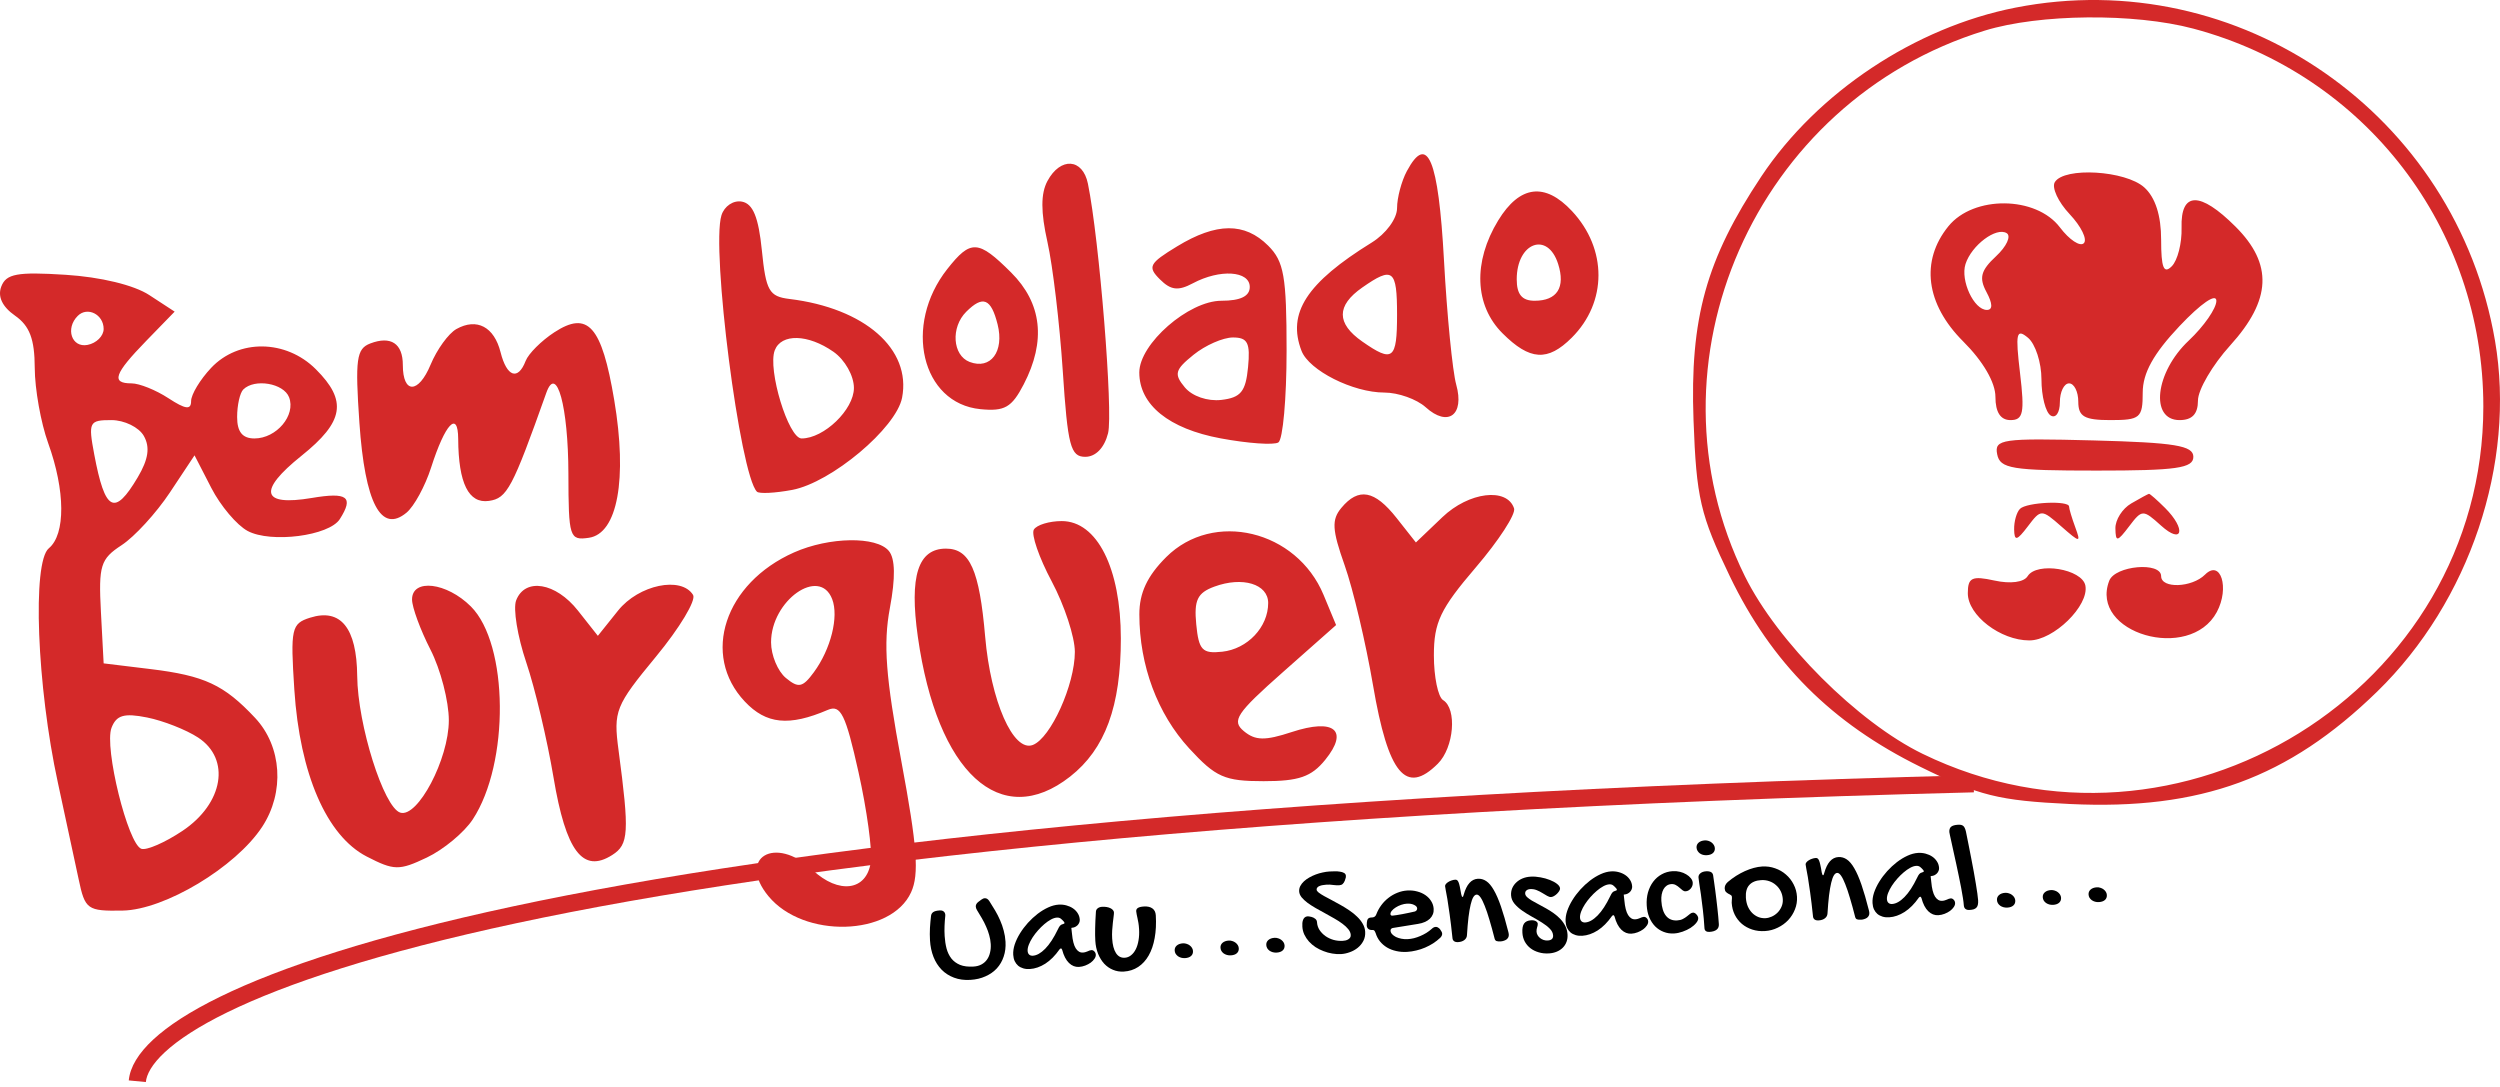 <svg width="437" height="190" viewBox="0 0 437 190" fill="none" xmlns="http://www.w3.org/2000/svg">
<path d="M162.743 160.108C162.776 159.815 162.903 159.591 163.127 159.437C163.35 159.273 163.731 159.176 164.27 159.143C164.56 159.126 164.788 159.187 164.954 159.327C165.129 159.466 165.224 159.668 165.24 159.933C165.243 159.975 165.241 160.012 165.235 160.046C165.228 160.079 165.226 160.117 165.229 160.158C165.17 160.703 165.129 161.266 165.106 161.85C165.083 162.433 165.089 163.024 165.125 163.62C165.172 164.391 165.282 165.116 165.456 165.796C165.638 166.467 165.918 167.049 166.297 167.542C166.684 168.026 167.189 168.399 167.812 168.661C168.442 168.914 169.23 169.012 170.175 168.955C170.705 168.923 171.167 168.8 171.562 168.585C171.957 168.37 172.276 168.088 172.522 167.741C172.775 167.385 172.954 166.975 173.059 166.511C173.172 166.047 173.213 165.549 173.181 165.019C173.149 164.489 173.06 163.97 172.913 163.463C172.774 162.956 172.595 162.46 172.374 161.974C172.161 161.479 171.916 160.995 171.638 160.521C171.368 160.047 171.082 159.569 170.778 159.088C170.649 158.872 170.579 158.672 170.568 158.49C170.548 158.167 170.702 157.883 171.028 157.639L171.517 157.272C171.732 157.11 171.939 157.022 172.138 157.01C172.444 156.992 172.712 157.163 172.942 157.523C173.29 158.06 173.627 158.605 173.951 159.159C174.275 159.705 174.563 160.27 174.814 160.854C175.074 161.437 175.285 162.044 175.448 162.675C175.618 163.296 175.724 163.943 175.764 164.614C175.82 165.551 175.714 166.414 175.446 167.203C175.186 167.992 174.786 168.682 174.248 169.271C173.709 169.853 173.047 170.317 172.261 170.663C171.484 171.018 170.606 171.225 169.629 171.283C168.568 171.347 167.612 171.218 166.761 170.895C165.919 170.579 165.196 170.116 164.594 169.503C163.991 168.882 163.518 168.137 163.174 167.268C162.83 166.391 162.627 165.43 162.564 164.386C162.52 163.656 162.518 162.925 162.557 162.191C162.604 161.447 162.666 160.753 162.743 160.108Z" fill="black"/>
<path d="M185.067 158.128C185.523 158.101 185.966 158.145 186.397 158.26C186.828 158.376 187.213 158.548 187.551 158.777C187.889 159.006 188.164 159.289 188.376 159.626C188.596 159.962 188.718 160.341 188.744 160.764C188.754 160.938 188.723 161.11 188.65 161.281C188.585 161.443 188.49 161.59 188.365 161.722C188.239 161.846 188.091 161.951 187.922 162.036C187.76 162.112 187.588 162.156 187.406 162.167C187.389 162.168 187.373 162.173 187.357 162.182C187.349 162.183 187.336 162.184 187.32 162.185C187.304 162.194 187.287 162.199 187.271 162.2L187.38 163.191C187.485 164.374 187.703 165.23 188.034 165.759C188.373 166.288 188.788 166.537 189.276 166.508C189.45 166.497 189.603 166.472 189.733 166.43C189.872 166.389 189.998 166.344 190.112 166.295C190.233 166.238 190.347 166.19 190.453 166.15C190.558 166.111 190.665 166.087 190.773 166.081C190.963 166.07 191.134 166.142 191.285 166.3C191.444 166.456 191.531 166.651 191.545 166.883C191.559 167.115 191.481 167.352 191.313 167.595C191.153 167.838 190.934 168.063 190.655 168.271C190.376 168.471 190.058 168.64 189.7 168.778C189.342 168.916 188.977 168.996 188.604 169.018C187.958 169.057 187.374 168.826 186.853 168.325C186.332 167.816 185.937 167.05 185.667 166.027C185.607 165.864 185.536 165.785 185.453 165.79C185.354 165.796 185.27 165.851 185.201 165.955C184.443 167.04 183.616 167.872 182.719 168.45C181.822 169.019 180.922 169.331 180.018 169.386C179.596 169.411 179.211 169.372 178.864 169.268C178.516 169.164 178.216 169.008 177.962 168.798C177.716 168.58 177.517 168.314 177.365 167.998C177.221 167.674 177.136 167.309 177.112 166.903C177.078 166.331 177.166 165.723 177.376 165.078C177.595 164.433 177.902 163.791 178.296 163.152C178.69 162.513 179.152 161.899 179.682 161.309C180.22 160.72 180.788 160.195 181.384 159.735C181.988 159.274 182.606 158.9 183.237 158.613C183.869 158.325 184.479 158.164 185.067 158.128ZM184.916 162.454C185.048 162.163 185.172 161.952 185.289 161.82C185.405 161.68 185.578 161.582 185.808 161.527C185.989 161.491 186.076 161.428 186.071 161.337C186.067 161.27 186.038 161.201 185.984 161.13C185.813 160.924 185.636 160.747 185.453 160.6C185.269 160.445 185.032 160.376 184.742 160.394C184.427 160.413 184.08 160.525 183.702 160.731C183.323 160.936 182.94 161.205 182.552 161.536C182.173 161.858 181.8 162.226 181.434 162.639C181.075 163.043 180.759 163.457 180.486 163.881C180.212 164.305 179.996 164.721 179.837 165.13C179.679 165.539 179.609 165.9 179.628 166.215C179.645 166.497 179.733 166.712 179.891 166.861C180.058 167.009 180.274 167.075 180.54 167.059C181.219 167.018 181.939 166.613 182.699 165.843C183.46 165.074 184.199 163.944 184.916 162.454Z" fill="black"/>
<path d="M194.406 164.053C194.473 165.164 194.694 166.011 195.07 166.596C195.446 167.18 195.958 167.453 196.604 167.414C197.01 167.39 197.376 167.247 197.701 166.986C198.035 166.725 198.313 166.372 198.535 165.926C198.758 165.48 198.918 164.959 199.015 164.362C199.12 163.757 199.152 163.107 199.11 162.41C199.084 161.988 199.046 161.624 198.994 161.32C198.942 161.007 198.888 160.731 198.832 160.494C198.784 160.247 198.738 160.029 198.693 159.841C198.648 159.652 198.621 159.471 198.61 159.297C198.594 159.032 198.695 158.834 198.912 158.705C199.128 158.567 199.481 158.483 199.969 158.454C200.591 158.417 201.08 158.529 201.437 158.79C201.802 159.051 202 159.45 202.033 159.989C202.121 161.456 202.055 162.782 201.836 163.968C201.624 165.153 201.274 166.172 200.785 167.025C200.303 167.869 199.695 168.534 198.959 169.019C198.223 169.504 197.382 169.775 196.438 169.832C195.766 169.872 195.136 169.769 194.548 169.521C193.968 169.282 193.456 168.926 193.011 168.454C192.575 167.973 192.22 167.395 191.947 166.721C191.673 166.039 191.511 165.284 191.461 164.455C191.442 164.14 191.43 163.804 191.425 163.447C191.42 163.09 191.422 162.707 191.431 162.299C191.439 161.883 191.454 161.433 191.474 160.949C191.503 160.465 191.534 159.939 191.566 159.371C191.577 159.13 191.677 158.932 191.868 158.78C192.066 158.618 192.322 158.528 192.637 158.509C192.919 158.492 193.186 158.505 193.438 158.548C193.69 158.591 193.906 158.657 194.086 158.746C194.275 158.834 194.422 158.942 194.53 159.068C194.646 159.194 194.708 159.332 194.717 159.481C194.726 159.63 194.707 159.869 194.66 160.196C194.621 160.514 194.577 160.883 194.527 161.302C194.485 161.712 194.446 162.159 194.408 162.644C194.379 163.119 194.378 163.589 194.406 164.053Z" fill="black"/>
<path d="M207.149 167.478C206.909 167.492 206.679 167.469 206.459 167.407C206.247 167.345 206.059 167.257 205.894 167.142C205.729 167.019 205.595 166.873 205.494 166.704C205.4 166.535 205.348 166.351 205.336 166.153C205.315 165.805 205.434 165.515 205.695 165.283C205.964 165.05 206.326 164.92 206.782 164.893C206.997 164.88 207.207 164.909 207.411 164.98C207.622 165.042 207.807 165.135 207.964 165.258C208.129 165.381 208.263 165.527 208.364 165.696C208.466 165.864 208.523 166.044 208.534 166.234C208.556 166.599 208.441 166.893 208.188 167.116C207.943 167.33 207.597 167.451 207.149 167.478Z" fill="black"/>
<path d="M215.154 166.996C214.914 167.011 214.684 166.987 214.464 166.925C214.252 166.863 214.064 166.775 213.899 166.66C213.734 166.537 213.6 166.391 213.499 166.223C213.405 166.054 213.353 165.87 213.341 165.671C213.32 165.323 213.439 165.033 213.7 164.801C213.969 164.568 214.331 164.438 214.787 164.411C215.002 164.398 215.212 164.427 215.416 164.498C215.627 164.56 215.812 164.653 215.969 164.776C216.134 164.9 216.268 165.045 216.369 165.214C216.471 165.382 216.528 165.562 216.539 165.753C216.561 166.117 216.446 166.411 216.193 166.634C215.948 166.849 215.602 166.969 215.154 166.996Z" fill="black"/>
<path d="M223.159 166.514C222.919 166.529 222.689 166.505 222.469 166.444C222.257 166.382 222.069 166.293 221.904 166.178C221.739 166.055 221.605 165.909 221.504 165.741C221.41 165.572 221.358 165.388 221.346 165.189C221.325 164.841 221.444 164.551 221.705 164.319C221.974 164.087 222.336 163.957 222.792 163.929C223.007 163.916 223.217 163.945 223.421 164.016C223.632 164.078 223.817 164.171 223.974 164.295C224.139 164.418 224.273 164.564 224.374 164.732C224.476 164.901 224.533 165.08 224.544 165.271C224.566 165.635 224.451 165.929 224.198 166.152C223.953 166.367 223.607 166.487 223.159 166.514Z" fill="black"/>
<path d="M230.212 161.2C230.242 161.697 230.39 162.154 230.657 162.57C230.931 162.978 231.276 163.331 231.693 163.63C232.11 163.921 232.581 164.143 233.106 164.294C233.63 164.437 234.161 164.492 234.7 164.46C234.866 164.45 235.035 164.427 235.207 164.392C235.379 164.348 235.534 164.285 235.67 164.202C235.806 164.119 235.917 164.017 236.001 163.895C236.085 163.765 236.121 163.609 236.11 163.427C236.089 163.079 235.944 162.742 235.675 162.418C235.414 162.092 235.075 161.776 234.657 161.468C234.239 161.153 233.763 160.844 233.229 160.544C232.695 160.235 232.153 159.931 231.602 159.631C231.052 159.332 230.51 159.032 229.976 158.731C229.442 158.422 228.966 158.114 228.548 157.807C228.13 157.491 227.787 157.171 227.518 156.846C227.256 156.512 227.115 156.171 227.094 155.823C227.074 155.492 227.139 155.18 227.287 154.889C227.444 154.588 227.656 154.313 227.924 154.064C228.192 153.815 228.507 153.588 228.869 153.384C229.231 153.179 229.611 153.002 230.009 152.853C230.408 152.705 230.808 152.589 231.211 152.507C231.621 152.415 232.013 152.359 232.386 152.336C232.659 152.32 232.958 152.31 233.282 152.307C233.614 152.295 233.923 152.314 234.209 152.364C234.502 152.404 234.748 152.481 234.946 152.594C235.144 152.707 235.25 152.879 235.264 153.111C235.269 153.186 235.262 153.282 235.244 153.399C235.226 153.508 235.166 153.695 235.066 153.959C234.964 154.206 234.839 154.397 234.689 154.53C234.546 154.655 234.355 154.725 234.115 154.74C233.775 154.76 233.412 154.744 233.027 154.693C232.649 154.632 232.269 154.614 231.888 154.637C231.681 154.649 231.47 154.674 231.256 154.712C231.05 154.741 230.862 154.79 230.691 154.858C230.52 154.918 230.384 155.006 230.283 155.12C230.181 155.226 230.135 155.358 230.145 155.515C230.154 155.672 230.277 155.844 230.512 156.029C230.756 156.214 231.072 156.416 231.459 156.633C231.855 156.851 232.302 157.09 232.8 157.351C233.298 157.604 233.805 157.881 234.322 158.183C234.847 158.475 235.361 158.794 235.864 159.138C236.367 159.473 236.817 159.837 237.215 160.229C237.62 160.612 237.949 161.025 238.2 161.467C238.46 161.909 238.604 162.374 238.633 162.863C238.669 163.46 238.564 163.994 238.318 164.467C238.072 164.939 237.743 165.341 237.33 165.674C236.918 166.006 236.455 166.263 235.942 166.444C235.43 166.632 234.925 166.742 234.427 166.772C233.922 166.802 233.404 166.771 232.875 166.678C232.354 166.593 231.847 166.453 231.353 166.258C230.859 166.072 230.392 165.838 229.951 165.557C229.517 165.267 229.136 164.94 228.806 164.578C228.476 164.207 228.207 163.803 227.997 163.366C227.796 162.929 227.681 162.466 227.652 161.977C227.639 161.77 227.639 161.562 227.652 161.354C227.672 161.136 227.715 160.947 227.78 160.785C227.844 160.614 227.94 160.476 228.066 160.368C228.193 160.252 228.359 160.188 228.566 160.176C228.633 160.172 228.708 160.176 228.792 160.187C228.875 160.191 229.022 160.219 229.233 160.273C229.478 160.333 229.697 160.441 229.889 160.595C230.089 160.741 230.197 160.943 230.212 161.2Z" fill="black"/>
<path d="M250.256 162.376C250.484 162.154 250.714 162.036 250.946 162.022C251.078 162.014 251.2 162.04 251.312 162.1C251.424 162.16 251.55 162.256 251.691 162.389C251.827 162.572 251.924 162.725 251.981 162.846C252.046 162.958 252.082 163.073 252.089 163.189C252.104 163.437 251.994 163.681 251.758 163.92C251.381 164.275 250.968 164.599 250.52 164.892C250.071 165.177 249.599 165.426 249.105 165.639C248.61 165.852 248.097 166.02 247.563 166.143C247.031 166.275 246.499 166.357 245.969 166.389C245.298 166.429 244.663 166.38 244.064 166.242C243.465 166.111 242.925 165.903 242.442 165.616C241.967 165.328 241.559 164.974 241.218 164.554C240.876 164.126 240.622 163.638 240.456 163.09C240.367 162.863 240.288 162.718 240.218 162.656C240.155 162.585 240.054 162.553 239.913 162.562C239.606 162.58 239.365 162.52 239.191 162.381C239.016 162.242 238.92 162.031 238.903 161.749C238.896 161.633 238.9 161.558 238.915 161.524L238.924 161.274C238.948 160.973 239.014 160.753 239.122 160.613C239.238 160.473 239.425 160.396 239.682 160.38L239.868 160.369C240.216 160.348 240.451 160.172 240.572 159.84C240.795 159.253 241.091 158.711 241.46 158.215C241.829 157.718 242.253 157.29 242.73 156.928C243.207 156.558 243.721 156.265 244.274 156.049C244.834 155.824 245.408 155.694 245.997 155.659C246.61 155.622 247.187 155.678 247.729 155.829C248.278 155.97 248.761 156.187 249.177 156.478C249.594 156.769 249.927 157.119 250.176 157.528C250.434 157.936 250.577 158.385 250.606 158.874C250.627 159.214 250.579 159.529 250.464 159.818C250.348 160.108 250.172 160.368 249.937 160.599C249.701 160.821 249.408 161.009 249.06 161.163C248.72 161.316 248.327 161.427 247.882 161.496L243.595 162.19C243.43 162.2 243.295 162.25 243.193 162.339C243.098 162.428 243.055 162.543 243.064 162.684C243.077 162.899 243.168 163.102 243.337 163.291C243.515 163.48 243.741 163.645 244.016 163.787C244.298 163.92 244.616 164.021 244.97 164.091C245.332 164.161 245.699 164.185 246.072 164.162C246.428 164.141 246.791 164.086 247.16 163.997C247.536 163.899 247.903 163.773 248.26 163.619C248.625 163.464 248.976 163.285 249.313 163.081C249.649 162.87 249.964 162.635 250.256 162.376ZM247.291 159.336C247.414 159.303 247.518 159.239 247.604 159.142C247.689 159.037 247.727 158.914 247.719 158.774C247.711 158.649 247.659 158.536 247.561 158.434C247.463 158.332 247.333 158.244 247.171 158.17C247.008 158.089 246.821 158.029 246.611 157.992C246.401 157.955 246.18 157.943 245.948 157.957C245.608 157.977 245.263 158.048 244.913 158.169C244.562 158.29 244.247 158.442 243.967 158.625C243.687 158.8 243.461 158.992 243.291 159.202C243.12 159.404 243.04 159.6 243.052 159.791C243.063 159.981 243.185 160.069 243.417 160.055C243.558 160.047 243.785 160.017 244.098 159.965C244.411 159.912 244.756 159.854 245.135 159.79C245.513 159.717 245.895 159.64 246.281 159.559C246.667 159.477 247.004 159.403 247.291 159.336Z" fill="black"/>
<path d="M252.6 154.899C252.593 154.775 252.639 154.652 252.74 154.529C252.84 154.398 252.975 154.282 253.143 154.181C253.311 154.071 253.501 153.98 253.713 153.909C253.933 153.829 254.155 153.783 254.379 153.769C254.503 153.762 254.608 153.789 254.695 153.85C254.79 153.911 254.877 154.035 254.955 154.221C255.032 154.4 255.106 154.657 255.176 154.994C255.254 155.322 255.334 155.754 255.416 156.289C255.459 156.453 255.496 156.58 255.526 156.669C255.564 156.75 255.608 156.789 255.658 156.786C255.733 156.782 255.799 156.649 255.859 156.387C256.358 154.602 257.18 153.676 258.323 153.607C258.854 153.575 259.344 153.712 259.795 154.017C260.254 154.322 260.693 154.841 261.111 155.572C261.537 156.295 261.957 157.259 262.371 158.465C262.784 159.663 263.214 161.147 263.662 162.916C263.684 163.006 263.701 163.089 263.714 163.163C263.727 163.237 263.735 163.307 263.739 163.373C263.751 163.564 263.715 163.732 263.632 163.879C263.557 164.016 263.452 164.135 263.317 164.234C263.181 164.326 263.027 164.397 262.856 164.449C262.685 164.51 262.512 164.545 262.338 164.555C261.99 164.576 261.735 164.554 261.573 164.489C261.42 164.423 261.316 164.288 261.262 164.084C260.946 162.839 260.642 161.734 260.351 160.77C260.069 159.806 259.796 158.999 259.532 158.349C259.276 157.691 259.03 157.194 258.794 156.859C258.557 156.524 258.331 156.363 258.116 156.376C257.9 156.389 257.706 156.538 257.531 156.823C257.365 157.099 257.212 157.528 257.073 158.111C256.933 158.693 256.807 159.428 256.694 160.317C256.589 161.205 256.499 162.262 256.423 163.489C256.402 163.823 256.252 164.098 255.974 164.315C255.696 164.531 255.333 164.653 254.886 164.68C254.587 164.698 254.356 164.649 254.191 164.534C254.026 164.419 253.929 164.255 253.899 164.04C253.721 162.321 253.552 160.909 253.394 159.804C253.244 158.69 253.112 157.8 252.997 157.133C252.881 156.458 252.789 155.957 252.719 155.628C252.649 155.3 252.61 155.057 252.6 154.899Z" fill="black"/>
<path d="M267.545 153.239C268.101 153.205 268.677 153.246 269.274 153.359C269.871 153.465 270.421 153.619 270.924 153.821C271.426 154.016 271.843 154.244 272.175 154.507C272.507 154.77 272.681 155.034 272.697 155.299C272.705 155.432 272.656 155.584 272.55 155.757C272.443 155.921 272.312 156.083 272.155 156.242C271.998 156.393 271.822 156.524 271.63 156.636C271.444 156.738 271.277 156.794 271.128 156.803C270.929 156.815 270.701 156.746 270.442 156.595C270.192 156.444 269.911 156.278 269.601 156.097C269.299 155.907 268.968 155.74 268.61 155.595C268.252 155.45 267.87 155.39 267.464 155.414C267.199 155.43 266.983 155.51 266.817 155.653C266.659 155.787 266.587 155.97 266.601 156.202C266.613 156.41 266.726 156.615 266.937 156.818C267.149 157.014 267.423 157.213 267.759 157.418C268.104 157.621 268.492 157.835 268.921 158.059C269.35 158.282 269.789 158.522 270.237 158.778C270.693 159.033 271.138 159.314 271.572 159.621C272.007 159.927 272.397 160.266 272.744 160.636C273.099 161.005 273.389 161.416 273.616 161.868C273.843 162.312 273.972 162.803 274.004 163.342C274.032 163.806 273.975 164.233 273.832 164.624C273.689 165.016 273.473 165.357 273.183 165.649C272.892 165.941 272.541 166.174 272.127 166.349C271.713 166.523 271.254 166.626 270.748 166.656C270.11 166.695 269.516 166.631 268.965 166.464C268.415 166.306 267.935 166.069 267.525 165.753C267.115 165.436 266.784 165.049 266.532 164.59C266.288 164.13 266.149 163.619 266.115 163.056C266.071 162.326 266.168 161.788 266.405 161.441C266.65 161.094 267.054 160.903 267.618 160.869C267.966 160.848 268.248 160.898 268.463 161.018C268.678 161.138 268.791 161.293 268.803 161.484C268.809 161.584 268.798 161.688 268.772 161.798C268.744 161.899 268.714 162.009 268.679 162.128C268.653 162.237 268.626 162.355 268.601 162.482C268.583 162.608 268.578 162.733 268.586 162.857C268.599 163.072 268.661 163.277 268.772 163.469C268.884 163.662 269.027 163.828 269.202 163.968C269.385 164.115 269.591 164.227 269.821 164.305C270.05 164.382 270.289 164.414 270.537 164.399C271.2 164.359 271.515 164.065 271.482 163.518C271.457 163.087 271.262 162.692 270.9 162.331C270.536 161.962 270.087 161.611 269.551 161.277C269.015 160.935 268.437 160.595 267.818 160.258C267.207 159.921 266.633 159.565 266.095 159.189C265.556 158.814 265.104 158.409 264.737 157.974C264.369 157.53 264.169 157.039 264.136 156.5C264.109 156.053 264.176 155.637 264.336 155.253C264.504 154.869 264.742 154.534 265.049 154.25C265.356 153.957 265.72 153.723 266.142 153.548C266.572 153.372 267.04 153.269 267.545 153.239Z" fill="black"/>
<path d="M281.624 152.317C282.08 152.289 282.523 152.333 282.955 152.449C283.386 152.564 283.77 152.736 284.108 152.965C284.447 153.195 284.721 153.477 284.933 153.814C285.153 154.15 285.275 154.529 285.301 154.952C285.311 155.126 285.28 155.298 285.207 155.469C285.142 155.631 285.047 155.778 284.922 155.91C284.796 156.034 284.649 156.139 284.479 156.224C284.317 156.3 284.145 156.344 283.963 156.355C283.947 156.356 283.93 156.361 283.914 156.37C283.906 156.371 283.893 156.372 283.877 156.373C283.861 156.382 283.844 156.387 283.828 156.388L283.937 157.379C284.042 158.562 284.26 159.418 284.591 159.947C284.931 160.476 285.345 160.725 285.834 160.696C286.008 160.685 286.16 160.66 286.291 160.619C286.43 160.577 286.556 160.532 286.669 160.483C286.791 160.426 286.904 160.378 287.01 160.338C287.116 160.299 287.222 160.276 287.33 160.269C287.521 160.258 287.691 160.33 287.842 160.488C288.001 160.644 288.088 160.839 288.102 161.071C288.116 161.303 288.039 161.54 287.87 161.783C287.71 162.026 287.491 162.251 287.212 162.459C286.933 162.659 286.615 162.828 286.257 162.966C285.9 163.104 285.534 163.184 285.161 163.207C284.515 163.245 283.931 163.014 283.411 162.513C282.889 162.004 282.494 161.238 282.224 160.215C282.165 160.052 282.093 159.973 282.011 159.978C281.911 159.984 281.827 160.039 281.758 160.143C281 161.228 280.173 162.06 279.276 162.638C278.379 163.207 277.479 163.519 276.576 163.574C276.153 163.599 275.768 163.56 275.421 163.456C275.074 163.352 274.773 163.196 274.519 162.986C274.273 162.768 274.074 162.502 273.922 162.186C273.778 161.862 273.694 161.497 273.669 161.091C273.635 160.52 273.723 159.911 273.934 159.267C274.153 158.621 274.459 157.979 274.853 157.34C275.247 156.701 275.709 156.087 276.239 155.497C276.778 154.908 277.345 154.383 277.941 153.923C278.545 153.462 279.163 153.088 279.795 152.801C280.426 152.513 281.036 152.352 281.624 152.317ZM281.473 156.642C281.605 156.351 281.73 156.14 281.846 156.008C281.963 155.868 282.136 155.77 282.365 155.715C282.546 155.679 282.634 155.616 282.628 155.525C282.624 155.458 282.595 155.389 282.541 155.318C282.37 155.112 282.194 154.935 282.01 154.788C281.826 154.633 281.589 154.564 281.299 154.582C280.984 154.601 280.637 154.713 280.259 154.919C279.88 155.124 279.497 155.393 279.11 155.724C278.73 156.046 278.357 156.414 277.991 156.827C277.633 157.231 277.317 157.645 277.043 158.069C276.769 158.493 276.553 158.909 276.394 159.318C276.236 159.727 276.166 160.089 276.185 160.403C276.202 160.685 276.29 160.9 276.449 161.049C276.616 161.197 276.832 161.263 277.097 161.247C277.776 161.206 278.496 160.801 279.257 160.031C280.017 159.262 280.756 158.132 281.473 156.642Z" fill="black"/>
<path d="M292.388 152.28C292.819 152.254 293.241 152.291 293.655 152.391C294.068 152.491 294.435 152.639 294.754 152.836C295.082 153.024 295.349 153.249 295.556 153.511C295.763 153.765 295.874 154.033 295.891 154.315C295.902 154.497 295.876 154.677 295.812 154.856C295.747 155.026 295.657 155.181 295.54 155.321C295.423 155.453 295.289 155.565 295.136 155.657C294.983 155.741 294.82 155.789 294.646 155.799C294.455 155.811 294.277 155.751 294.111 155.619C293.945 155.48 293.765 155.328 293.572 155.165C293.387 154.993 293.179 154.844 292.946 154.716C292.722 154.58 292.456 154.521 292.15 154.54C291.852 154.558 291.586 154.644 291.355 154.8C291.123 154.955 290.932 155.166 290.781 155.433C290.639 155.691 290.533 155.997 290.462 156.35C290.4 156.695 290.381 157.071 290.405 157.477C290.475 158.637 290.748 159.51 291.224 160.097C291.7 160.676 292.348 160.94 293.168 160.891C293.558 160.867 293.886 160.785 294.152 160.644C294.426 160.503 294.662 160.352 294.86 160.19C295.067 160.028 295.253 159.879 295.42 159.745C295.586 159.61 295.761 159.537 295.943 159.526C296.042 159.52 296.144 159.547 296.247 159.608C296.35 159.66 296.442 159.733 296.523 159.828C296.611 159.914 296.683 160.014 296.74 160.127C296.805 160.239 296.841 160.354 296.848 160.47C296.865 160.743 296.745 161.033 296.489 161.34C296.241 161.646 295.913 161.931 295.505 162.197C295.096 162.455 294.635 162.674 294.122 162.854C293.618 163.034 293.121 163.139 292.632 163.169C291.977 163.208 291.369 163.116 290.806 162.892C290.244 162.676 289.751 162.356 289.326 161.933C288.901 161.501 288.558 160.977 288.296 160.361C288.043 159.744 287.893 159.054 287.847 158.292C287.797 157.463 287.872 156.694 288.07 155.983C288.277 155.272 288.58 154.651 288.981 154.119C289.389 153.579 289.883 153.15 290.463 152.832C291.042 152.506 291.684 152.322 292.388 152.28Z" fill="black"/>
<path d="M298.37 149.487C298.13 149.502 297.9 149.482 297.681 149.429C297.469 149.367 297.281 149.278 297.116 149.163C296.959 149.04 296.829 148.894 296.728 148.725C296.626 148.557 296.569 148.369 296.556 148.162C296.535 147.814 296.655 147.524 296.916 147.292C297.184 147.059 297.551 146.929 298.015 146.901C298.23 146.888 298.44 146.917 298.644 146.988C298.847 147.051 299.028 147.144 299.185 147.267C299.35 147.391 299.484 147.541 299.586 147.717C299.688 147.886 299.744 148.065 299.756 148.256C299.777 148.612 299.662 148.902 299.409 149.125C299.164 149.34 298.818 149.46 298.37 149.487ZM296.895 153.381C296.878 153.091 296.988 152.847 297.226 152.65C297.471 152.444 297.801 152.328 298.215 152.303C298.961 152.259 299.374 152.491 299.455 153.002C299.51 153.357 299.567 153.756 299.627 154.202C299.695 154.647 299.761 155.121 299.825 155.625C299.896 156.119 299.961 156.635 300.018 157.173C300.083 157.701 300.144 158.225 300.2 158.746C300.256 159.258 300.306 159.754 300.352 160.234C300.397 160.713 300.432 161.152 300.456 161.55C300.481 161.964 300.351 162.284 300.065 162.509C299.787 162.734 299.367 162.863 298.803 162.897C298.546 162.912 298.339 162.862 298.183 162.747C298.035 162.64 297.954 162.47 297.94 162.238C297.871 161.094 297.778 160.027 297.66 159.036C297.55 158.036 297.438 157.149 297.325 156.374C297.22 155.599 297.123 154.956 297.034 154.445C296.953 153.926 296.907 153.571 296.895 153.381Z" fill="black"/>
<path d="M302.701 157.809C302.693 157.669 302.7 157.51 302.722 157.334C302.745 157.158 302.75 156.966 302.738 156.759C302.729 156.618 302.661 156.514 302.532 156.447C302.411 156.38 302.274 156.305 302.119 156.223C301.964 156.14 301.821 156.033 301.688 155.899C301.563 155.765 301.493 155.566 301.477 155.301C301.466 155.11 301.504 154.917 301.592 154.72C301.688 154.523 301.831 154.34 302.02 154.17C302.487 153.776 302.973 153.418 303.478 153.097C303.991 152.775 304.502 152.499 305.012 152.269C305.531 152.038 306.043 151.853 306.551 151.714C307.058 151.576 307.548 151.492 308.02 151.464C308.816 151.416 309.571 151.52 310.285 151.777C311.006 152.024 311.64 152.389 312.184 152.872C312.737 153.346 313.183 153.918 313.523 154.588C313.87 155.249 314.067 155.969 314.114 156.748C314.16 157.511 314.042 158.245 313.76 158.953C313.486 159.651 313.096 160.273 312.588 160.82C312.08 161.366 311.471 161.81 310.759 162.152C310.057 162.502 309.304 162.701 308.5 162.75C307.713 162.797 306.975 162.709 306.288 162.484C305.601 162.259 304.999 161.929 304.482 161.495C303.965 161.052 303.55 160.519 303.238 159.898C302.926 159.268 302.747 158.572 302.701 157.809ZM308.639 160.496C308.987 160.475 309.343 160.383 309.707 160.22C310.072 160.056 310.399 159.833 310.69 159.549C310.988 159.257 311.225 158.91 311.401 158.508C311.585 158.106 311.662 157.661 311.632 157.172C311.602 156.675 311.483 156.216 311.275 155.796C311.067 155.376 310.792 155.019 310.449 154.723C310.115 154.419 309.723 154.189 309.273 154.033C308.831 153.877 308.357 153.814 307.852 153.844C306.932 153.9 306.242 154.182 305.782 154.692C305.321 155.194 305.121 155.938 305.18 156.924C305.213 157.463 305.322 157.959 305.507 158.414C305.7 158.86 305.952 159.244 306.262 159.566C306.572 159.88 306.928 160.121 307.329 160.288C307.738 160.455 308.175 160.524 308.639 160.496Z" fill="black"/>
<path d="M315.621 151.106C315.614 150.982 315.66 150.858 315.761 150.736C315.861 150.605 315.996 150.489 316.164 150.387C316.332 150.277 316.522 150.187 316.734 150.116C316.954 150.036 317.176 149.989 317.399 149.976C317.524 149.969 317.629 149.995 317.716 150.057C317.811 150.118 317.898 150.241 317.975 150.428C318.053 150.606 318.126 150.864 318.197 151.201C318.275 151.528 318.355 151.96 318.437 152.496C318.48 152.66 318.517 152.786 318.547 152.876C318.585 152.957 318.629 152.996 318.679 152.993C318.753 152.988 318.82 152.855 318.879 152.594C319.379 150.809 320.201 149.882 321.344 149.813C321.875 149.782 322.365 149.918 322.816 150.224C323.275 150.529 323.714 151.047 324.132 151.779C324.558 152.502 324.978 153.466 325.392 154.672C325.805 155.87 326.235 157.353 326.683 159.123C326.705 159.213 326.722 159.295 326.735 159.369C326.748 159.443 326.756 159.514 326.76 159.58C326.771 159.77 326.736 159.939 326.653 160.085C326.578 160.223 326.473 160.341 326.338 160.441C326.202 160.532 326.048 160.604 325.877 160.656C325.706 160.716 325.533 160.752 325.359 160.762C325.011 160.783 324.756 160.761 324.594 160.696C324.44 160.63 324.337 160.495 324.283 160.29C323.967 159.045 323.663 157.941 323.372 156.977C323.09 156.012 322.816 155.206 322.553 154.556C322.297 153.898 322.051 153.401 321.814 153.066C321.578 152.731 321.352 152.57 321.137 152.583C320.921 152.596 320.726 152.745 320.552 153.03C320.386 153.306 320.233 153.735 320.093 154.317C319.954 154.9 319.827 155.635 319.715 156.523C319.61 157.411 319.52 158.469 319.444 159.696C319.422 160.03 319.273 160.305 318.995 160.521C318.717 160.738 318.354 160.859 317.906 160.886C317.608 160.904 317.376 160.856 317.211 160.741C317.047 160.626 316.949 160.461 316.92 160.247C316.741 158.528 316.573 157.116 316.415 156.011C316.265 154.897 316.132 154.007 316.017 153.34C315.902 152.665 315.809 152.163 315.74 151.835C315.67 151.506 315.63 151.263 315.621 151.106Z" fill="black"/>
<path d="M335.273 149.087C335.728 149.06 336.172 149.104 336.603 149.219C337.034 149.335 337.419 149.507 337.757 149.736C338.095 149.965 338.37 150.248 338.581 150.585C338.801 150.921 338.924 151.3 338.949 151.723C338.96 151.897 338.929 152.069 338.856 152.24C338.791 152.402 338.695 152.549 338.57 152.681C338.445 152.805 338.297 152.91 338.128 152.995C337.966 153.071 337.794 153.115 337.612 153.126C337.595 153.127 337.579 153.132 337.563 153.141C337.554 153.142 337.542 153.142 337.525 153.143C337.509 153.153 337.493 153.158 337.476 153.159L337.586 154.15C337.69 155.333 337.908 156.189 338.239 156.718C338.579 157.247 338.993 157.496 339.482 157.467C339.656 157.456 339.808 157.43 339.939 157.389C340.078 157.348 340.204 157.303 340.318 157.254C340.439 157.197 340.552 157.149 340.658 157.109C340.764 157.069 340.871 157.046 340.978 157.04C341.169 157.028 341.34 157.101 341.491 157.259C341.65 157.415 341.736 157.61 341.75 157.842C341.764 158.074 341.687 158.311 341.519 158.554C341.359 158.797 341.139 159.022 340.861 159.23C340.582 159.43 340.263 159.599 339.906 159.737C339.548 159.875 339.183 159.955 338.81 159.977C338.164 160.016 337.58 159.785 337.059 159.284C336.538 158.775 336.142 158.009 335.873 156.985C335.813 156.823 335.742 156.744 335.659 156.749C335.559 156.755 335.475 156.81 335.407 156.914C334.649 157.999 333.821 158.83 332.925 159.408C332.028 159.978 331.127 160.29 330.224 160.344C329.801 160.37 329.417 160.331 329.069 160.227C328.722 160.123 328.422 159.966 328.168 159.757C327.922 159.539 327.723 159.272 327.571 158.957C327.426 158.633 327.342 158.268 327.318 157.862C327.283 157.29 327.371 156.682 327.582 156.037C327.801 155.392 328.108 154.75 328.502 154.111C328.896 153.472 329.358 152.857 329.888 152.268C330.426 151.679 330.993 151.154 331.589 150.694C332.194 150.233 332.812 149.859 333.443 149.572C334.074 149.284 334.684 149.123 335.273 149.087ZM335.121 153.413C335.254 153.122 335.378 152.911 335.495 152.779C335.611 152.639 335.784 152.541 336.014 152.486C336.194 152.45 336.282 152.387 336.277 152.295C336.273 152.229 336.244 152.16 336.189 152.089C336.019 151.883 335.842 151.706 335.658 151.559C335.474 151.404 335.237 151.335 334.947 151.352C334.633 151.371 334.286 151.484 333.907 151.69C333.529 151.895 333.146 152.164 332.758 152.495C332.378 152.817 332.005 153.185 331.639 153.597C331.281 154.002 330.965 154.416 330.691 154.84C330.417 155.264 330.201 155.68 330.043 156.089C329.884 156.498 329.815 156.859 329.834 157.174C329.851 157.456 329.938 157.671 330.097 157.82C330.264 157.968 330.48 158.034 330.745 158.018C331.425 157.977 332.145 157.572 332.905 156.802C333.666 156.033 334.404 154.903 335.121 153.413Z" fill="black"/>
<path d="M340.743 145.452C340.717 145.021 340.822 144.707 341.06 144.51C341.298 144.313 341.702 144.197 342.274 144.162C342.473 144.15 342.648 144.161 342.8 144.193C342.952 144.226 343.08 144.289 343.186 144.382C343.291 144.467 343.377 144.591 343.445 144.753C343.521 144.907 343.587 145.106 343.643 145.352C343.795 146.083 343.95 146.852 344.106 147.657C344.271 148.454 344.427 149.252 344.575 150.049C344.73 150.838 344.877 151.611 345.014 152.368C345.15 153.117 345.271 153.817 345.377 154.467C345.49 155.109 345.579 155.682 345.643 156.185C345.714 156.68 345.758 157.072 345.776 157.362C345.794 157.661 345.78 157.915 345.734 158.126C345.697 158.336 345.616 158.507 345.491 158.64C345.374 158.771 345.214 158.872 345.01 158.943C344.814 159.005 344.567 159.044 344.269 159.062C343.979 159.08 343.742 159.019 343.559 158.881C343.385 158.741 343.288 158.518 343.27 158.212C343.251 157.897 343.201 157.48 343.119 156.961C343.038 156.434 342.936 155.849 342.814 155.208C342.692 154.566 342.556 153.884 342.404 153.162C342.261 152.438 342.11 151.724 341.951 151.018C341.8 150.312 341.651 149.635 341.504 148.987C341.365 148.33 341.239 147.751 341.125 147.251C341.011 146.742 340.92 146.327 340.851 146.007C340.781 145.679 340.745 145.494 340.743 145.452Z" fill="black"/>
<path d="M350.884 158.649C350.644 158.664 350.414 158.64 350.194 158.578C349.982 158.516 349.794 158.428 349.629 158.313C349.463 158.19 349.33 158.044 349.228 157.876C349.135 157.706 349.082 157.523 349.07 157.324C349.049 156.976 349.169 156.686 349.43 156.454C349.698 156.221 350.061 156.091 350.516 156.064C350.732 156.051 350.942 156.08 351.145 156.151C351.357 156.213 351.542 156.306 351.699 156.429C351.864 156.553 351.998 156.698 352.099 156.867C352.201 157.035 352.257 157.215 352.269 157.406C352.291 157.77 352.175 158.064 351.923 158.287C351.678 158.502 351.332 158.622 350.884 158.649Z" fill="black"/>
<path d="M358.889 158.167C358.649 158.182 358.419 158.158 358.199 158.097C357.987 158.034 357.799 157.946 357.634 157.831C357.468 157.708 357.335 157.562 357.233 157.394C357.14 157.225 357.087 157.041 357.075 156.842C357.054 156.494 357.174 156.204 357.435 155.972C357.703 155.739 358.066 155.61 358.521 155.582C358.737 155.569 358.947 155.598 359.15 155.669C359.362 155.731 359.547 155.824 359.704 155.948C359.869 156.071 360.003 156.217 360.104 156.385C360.206 156.554 360.262 156.733 360.274 156.924C360.296 157.288 360.18 157.582 359.928 157.805C359.683 158.02 359.337 158.14 358.889 158.167Z" fill="black"/>
<path d="M366.894 157.685C366.654 157.7 366.424 157.676 366.204 157.615C365.992 157.553 365.804 157.464 365.639 157.349C365.473 157.226 365.34 157.08 365.238 156.912C365.145 156.743 365.092 156.559 365.08 156.36C365.059 156.012 365.179 155.722 365.44 155.49C365.708 155.258 366.071 155.128 366.526 155.1C366.742 155.087 366.952 155.116 367.155 155.187C367.367 155.249 367.552 155.342 367.709 155.466C367.874 155.589 368.008 155.735 368.109 155.903C368.211 156.072 368.267 156.251 368.279 156.442C368.301 156.807 368.185 157.1 367.933 157.324C367.688 157.538 367.342 157.659 366.894 157.685Z" fill="black"/>
<path fill-rule="evenodd" clip-rule="evenodd" d="M352.303 1.333C334.759 4.777 317.673 16.132 307.865 30.864C298.244 45.322 295.377 55.638 296.028 73.452C296.526 87.059 297.214 90.019 302.372 100.732C309.673 115.897 320.161 126.389 335.669 134.034C345.951 139.103 349.342 139.945 361.856 140.542C384.661 141.629 399.995 136.015 415.525 120.896C431.675 105.173 439.804 80.967 436.126 59.555C429.327 19.967 391.441 -6.347 352.303 1.333ZM383.398 5.006C413.473 13.018 434.087 39.877 434.087 71.052C434.087 120.578 380.873 153.549 336.084 131.774C324.741 126.26 310.67 112.2 305 100.713C286.621 63.489 306.771 17.68 346.951 5.346C356.509 2.411 373.077 2.257 383.398 5.006ZM245.924 29.902C244.978 31.664 244.205 34.579 244.205 36.382C244.205 38.225 242.268 40.857 239.78 42.396C228.397 49.436 224.964 54.727 227.504 61.325C228.823 64.753 236.501 68.619 241.988 68.619C244.395 68.619 247.644 69.773 249.207 71.183C253.112 74.707 256.029 72.553 254.549 67.24C253.899 64.909 252.935 55.117 252.407 45.479C251.438 27.795 249.524 23.196 245.924 29.902ZM183.092 31.644C181.914 33.838 181.916 37.062 183.094 42.305C184.022 46.437 185.228 56.577 185.772 64.835C186.636 77.958 187.131 79.852 189.706 79.852C191.526 79.852 193.047 78.278 193.689 75.729C194.601 72.101 192.163 41.873 190.169 32.111C189.262 27.665 185.366 27.408 183.092 31.644ZM359.187 31.829C358.599 32.777 359.766 35.302 361.781 37.439C363.794 39.577 364.907 41.86 364.252 42.512C363.599 43.165 361.718 41.919 360.075 39.747C355.907 34.238 344.986 34.125 340.583 39.548C335.654 45.618 336.621 53.156 343.169 59.685C346.642 63.148 348.801 66.862 348.801 69.368C348.801 72.066 349.689 73.433 351.438 73.433C353.666 73.433 353.925 72.157 353.106 65.262C352.269 58.206 352.457 57.355 354.491 59.039C355.786 60.111 356.847 63.384 356.847 66.313C356.847 69.243 357.571 72.085 358.456 72.63C359.341 73.176 360.065 72.135 360.065 70.318C360.065 68.502 360.789 67.014 361.674 67.014C362.559 67.014 363.284 68.458 363.284 70.224C363.284 72.822 364.357 73.433 368.916 73.433C374.1 73.433 374.548 73.051 374.548 68.622C374.548 65.215 376.426 61.823 380.984 56.996C384.734 53.027 387.421 51.185 387.421 52.586C387.421 53.907 385.249 57.034 382.594 59.533C376.725 65.058 375.755 73.433 380.984 73.433C383.195 73.433 384.203 72.363 384.203 70.016C384.203 68.137 386.737 63.803 389.835 60.383C397.052 52.417 397.332 46.161 390.763 39.61C384.536 33.4 381.158 33.472 381.338 39.808C381.416 42.497 380.643 45.53 379.623 46.547C378.22 47.947 377.766 46.812 377.766 41.908C377.766 37.657 376.751 34.501 374.823 32.761C371.539 29.796 360.842 29.159 359.187 31.829ZM261.888 38.53C257.458 45.776 257.748 53.385 262.638 58.26C267.417 63.028 270.533 63.225 274.739 59.031C280.954 52.833 280.972 43.521 274.779 36.894C270.047 31.827 265.644 32.387 261.888 38.53ZM126.11 37.636C124.279 43.529 129.345 82.989 132.312 85.947C132.703 86.337 135.474 86.197 138.469 85.637C145.303 84.358 156.67 74.819 157.687 69.508C159.317 61.011 151.158 53.865 138 52.26C134.442 51.825 133.884 50.845 133.173 43.76C132.592 37.975 131.625 35.61 129.689 35.244C128.202 34.963 126.611 36.027 126.11 37.636ZM205.759 43.065C200.866 46.039 200.553 46.637 202.755 48.833C204.663 50.736 205.944 50.888 208.511 49.519C213.243 46.994 218.459 47.331 218.459 50.164C218.459 51.782 216.835 52.572 213.507 52.572C207.767 52.572 199.149 60.098 199.149 65.108C199.149 70.767 204.32 74.951 213.398 76.631C218.137 77.51 222.663 77.828 223.455 77.34C224.247 76.853 224.895 69.636 224.895 61.303C224.895 48.292 224.442 45.7 221.677 42.943C217.567 38.845 212.637 38.883 205.759 43.065ZM348.907 44.794C346.243 47.27 345.898 48.557 347.234 51.044C348.328 53.084 348.354 54.176 347.305 54.176C345.042 54.176 342.648 49.032 343.571 46.153C344.625 42.868 348.943 39.631 350.769 40.758C351.59 41.263 350.751 43.08 348.907 44.794ZM165.585 47.031C157.846 56.842 161.081 70.512 171.378 71.522C175.616 71.937 176.847 71.231 178.944 67.189C182.878 59.6 182.138 53.013 176.744 47.634C170.993 41.899 169.688 41.828 165.585 47.031ZM272.361 46.138C273.669 50.248 272.184 52.572 268.248 52.572C266.048 52.572 265.124 51.464 265.124 48.828C265.124 42.386 270.528 40.379 272.361 46.138ZM0.227 50.081C-0.447 51.832 0.391 53.616 2.62 55.171C5.183 56.964 6.055 59.267 6.073 64.297C6.086 67.998 7.141 73.914 8.416 77.445C11.428 85.781 11.476 93.404 8.535 95.84C5.609 98.26 6.448 119.942 10.118 136.819C11.462 142.997 13.092 150.58 13.742 153.669C14.862 158.998 15.256 159.279 21.447 159.17C28.773 159.038 41.191 151.586 45.819 144.541C49.797 138.487 49.281 130.485 44.588 125.484C39.157 119.692 35.748 118.103 26.278 116.951L18.117 115.958L17.641 106.964C17.212 98.837 17.562 97.711 21.265 95.291C23.519 93.818 27.309 89.682 29.686 86.102L34.005 79.592L36.937 85.289C38.547 88.423 41.408 91.808 43.293 92.815C47.356 94.983 57.534 93.672 59.399 90.74C61.879 86.842 60.748 85.991 54.489 87.046C45.689 88.528 45.026 85.821 52.682 79.685C60.142 73.706 60.748 70.065 55.201 64.535C49.976 59.323 41.697 59.22 36.903 64.308C34.978 66.351 33.405 68.962 33.405 70.109C33.405 71.687 32.434 71.563 29.438 69.606C27.258 68.181 24.361 67.014 23.001 67.014C19.378 67.014 19.941 65.368 25.529 59.616L30.529 54.473L26.096 51.578C23.42 49.829 17.623 48.425 11.464 48.033C3.012 47.497 1.084 47.849 0.227 50.081ZM244.205 54.979C244.205 62.872 243.476 63.439 238.127 59.701C233.585 56.529 233.585 53.428 238.127 50.256C243.476 46.519 244.205 47.085 244.205 54.979ZM174.38 56.7C175.574 61.447 173.17 64.674 169.487 63.265C166.499 62.123 166.169 57.217 168.896 54.497C171.819 51.583 173.235 52.153 174.38 56.7ZM18.117 57.498C18.117 58.735 16.851 59.992 15.301 60.29C12.527 60.823 11.382 57.418 13.592 55.213C15.279 53.531 18.117 54.964 18.117 57.498ZM79.782 57.514C78.403 58.284 76.371 61.089 75.267 63.747C73.146 68.853 70.415 68.885 70.415 63.805C70.415 60.04 68.325 58.66 64.716 60.04C62.307 60.963 62.059 62.773 62.823 73.892C63.789 87.938 66.6 93.304 71.057 89.615C72.383 88.517 74.318 84.969 75.356 81.729C77.817 74.041 80.064 71.666 80.093 76.723C80.136 84.478 81.918 88.07 85.466 87.558C88.642 87.1 89.556 85.38 95.496 68.664C97.293 63.606 99.331 71.053 99.356 82.772C99.379 93.967 99.546 94.493 102.935 94.005C107.944 93.282 109.695 83.761 107.363 69.91C105.186 56.972 102.772 54.247 96.888 58.092C94.624 59.571 92.371 61.823 91.88 63.095C90.544 66.568 88.586 65.888 87.5 61.574C86.378 57.119 83.348 55.524 79.782 57.514ZM145.687 61.489C147.684 62.883 149.265 65.677 149.265 67.816C149.265 71.596 144.035 76.642 140.118 76.642C137.818 76.642 134.145 64.567 135.429 61.229C136.568 58.268 141.248 58.387 145.687 61.489ZM218.158 64.206C217.747 68.462 216.888 69.509 213.493 69.904C211.079 70.183 208.4 69.264 207.109 67.714C205.172 65.387 205.37 64.65 208.631 62.015C210.693 60.351 213.792 58.99 215.52 58.99C218.097 58.99 218.571 59.931 218.158 64.206ZM50.531 69.442C51.743 72.59 48.333 76.642 44.472 76.642C42.379 76.642 41.45 75.492 41.45 72.899C41.45 70.838 41.933 68.672 42.524 68.084C44.492 66.12 49.585 66.984 50.531 69.442ZM25.149 76.212C26.255 78.183 25.943 80.285 24.078 83.433C20.01 90.3 18.356 89.43 16.474 79.438C15.409 73.77 15.577 73.433 19.468 73.433C21.735 73.433 24.292 74.683 25.149 76.212ZM349.104 79.394C349.599 81.927 351.625 82.259 366.531 82.259C380.452 82.259 383.398 81.838 383.398 79.852C383.398 77.889 380.185 77.361 365.971 76.987C349.974 76.569 348.59 76.766 349.104 79.394ZM234.467 88.779C232.743 90.849 232.845 92.603 235.043 98.808C236.509 102.945 238.741 112.384 240.005 119.785C242.659 135.32 245.748 139.063 251.332 133.496C254.161 130.673 254.721 123.9 252.251 122.377C251.366 121.831 250.642 118.315 250.642 114.563C250.642 108.793 251.768 106.428 257.948 99.206C261.967 94.513 264.988 89.862 264.661 88.872C263.436 85.157 256.757 85.977 252.116 90.412L247.499 94.822L244.126 90.547C240.285 85.677 237.476 85.162 234.467 88.779ZM372.536 88.004C370.988 88.904 369.743 90.868 369.772 92.369C369.817 94.782 370.092 94.742 372.16 92.017C374.424 89.032 374.598 89.028 377.74 91.865C381.536 95.289 382.183 92.51 378.456 88.792C377.064 87.405 375.798 86.293 375.64 86.319C375.481 86.346 374.084 87.103 372.536 88.004ZM353.093 88.946C352.502 89.533 352.042 91.159 352.071 92.556C352.113 94.638 352.544 94.54 354.459 92.017C356.763 88.979 356.845 88.979 360.313 92.017C363.618 94.912 363.765 94.92 362.753 92.157C362.159 90.541 361.674 88.915 361.674 88.546C361.674 87.444 354.253 87.789 353.093 88.946ZM180.719 92.568C180.214 93.384 181.618 97.464 183.842 101.633C186.066 105.803 187.884 111.344 187.884 113.949C187.884 119.684 183.665 129.022 180.532 130.221C177.121 131.527 173.18 122.561 172.206 111.285C171.201 99.643 169.534 95.899 165.356 95.899C160.466 95.899 158.934 100.7 160.44 111.32C163.811 135.11 174.898 145.286 187.057 135.747C193.185 130.941 195.932 123.462 195.924 111.596C195.917 99.317 191.769 91.085 185.59 91.085C183.416 91.085 181.224 91.752 180.719 92.568ZM203.852 97.38C200.533 100.692 199.152 103.642 199.158 107.41C199.173 116.319 202.322 124.782 207.87 130.819C212.511 135.869 214.059 136.551 220.877 136.551C227.036 136.551 229.234 135.791 231.647 132.819C235.834 127.661 233.239 125.512 225.785 127.964C221.131 129.497 219.434 129.466 217.435 127.812C215.242 125.997 216.095 124.704 224.239 117.499L233.549 109.26L231.363 103.995C226.657 92.669 212.09 89.166 203.852 97.38ZM138.805 96.56C126.664 101.941 122.519 114.485 130.191 122.627C133.929 126.596 137.918 126.998 144.703 124.089C146.955 123.123 147.81 124.859 150.063 134.955C151.537 141.563 152.504 148.651 152.211 150.705C151.495 155.72 146.621 156.371 142.023 152.064C135.493 145.947 128.788 149.949 134.327 156.657C140.467 164.093 155.74 163.676 159.257 155.976C160.694 152.831 160.339 148.011 157.568 133.127C154.819 118.367 154.38 112.532 155.55 106.29C156.544 100.976 156.485 97.643 155.371 96.305C153.209 93.707 144.955 93.834 138.805 96.56ZM354.432 100.715C353.77 101.782 351.434 102.092 348.648 101.482C344.691 100.615 343.974 100.955 343.974 103.704C343.974 107.568 349.686 111.946 354.729 111.946C358.979 111.946 365.192 105.871 364.526 102.364C363.972 99.447 356.023 98.149 354.432 100.715ZM368.694 101.515C365.163 110.69 382.763 115.812 387.498 106.988C389.767 102.759 388.177 97.712 385.437 100.445C383.141 102.735 377.766 102.923 377.766 100.713C377.766 98.149 369.714 98.861 368.694 101.515ZM221.677 105.409C221.677 109.621 218.061 113.447 213.631 113.922C210.159 114.294 209.539 113.638 209.103 109.123C208.696 104.903 209.304 103.635 212.262 102.544C217.197 100.723 221.677 102.085 221.677 105.409ZM72.025 104.789C72.025 106.148 73.473 110.091 75.243 113.551C77.013 117.011 78.458 122.579 78.455 125.923C78.448 132.692 73.011 143.017 69.965 142.046C67.067 141.123 62.521 126.697 62.44 118.16C62.36 109.751 59.552 106.28 54.2 107.973C50.943 109.005 50.755 109.863 51.448 120.543C52.406 135.293 57.093 146.106 64.096 149.718C68.883 152.186 69.767 152.202 74.618 149.895C77.529 148.51 81.137 145.514 82.634 143.237C89.096 133.4 88.914 112.596 82.307 106.007C78.078 101.791 72.025 101.073 72.025 104.789ZM90.223 104.946C89.666 106.392 90.459 111.267 91.986 115.778C93.512 120.291 95.658 129.343 96.756 135.897C98.918 148.819 101.881 152.729 107.024 149.45C109.908 147.613 110.033 145.536 108.123 131.148C107.209 124.266 107.563 123.383 114.672 114.77C118.805 109.765 121.719 104.914 121.148 103.993C119.086 100.667 111.649 102.22 108.038 106.731L104.506 111.144L101.022 106.731C97.139 101.812 91.769 100.927 90.223 104.946ZM145.465 104.728C146.648 107.803 145.232 113.461 142.268 117.502C140.303 120.182 139.571 120.331 137.37 118.509C135.947 117.332 134.782 114.527 134.782 112.277C134.782 104.967 143.254 98.982 145.465 104.728ZM34.621 128.918C40.361 132.668 39.067 140.433 31.905 145.23C28.868 147.263 25.632 148.678 24.715 148.373C22.364 147.592 18.179 130.635 19.493 127.22C20.345 125.005 21.691 124.614 25.701 125.415C28.517 125.976 32.532 127.552 34.621 128.918Z" fill="#D42929"/>
<path fill-rule="evenodd" clip-rule="evenodd" d="M89.675 158.433C138.2 148.039 218.203 138.702 344.962 135.5L345.038 138.5C218.365 141.698 138.57 151.028 90.303 161.367C66.163 166.538 49.974 171.948 39.768 176.935C34.663 179.43 31.114 181.79 28.821 183.917C26.507 186.064 25.618 187.834 25.493 189.143L22.507 188.857C22.732 186.499 24.218 184.095 26.781 181.717C29.366 179.32 33.196 176.808 38.451 174.24C48.966 169.102 65.42 163.629 89.675 158.433Z" fill="#D42929"/>
</svg>
